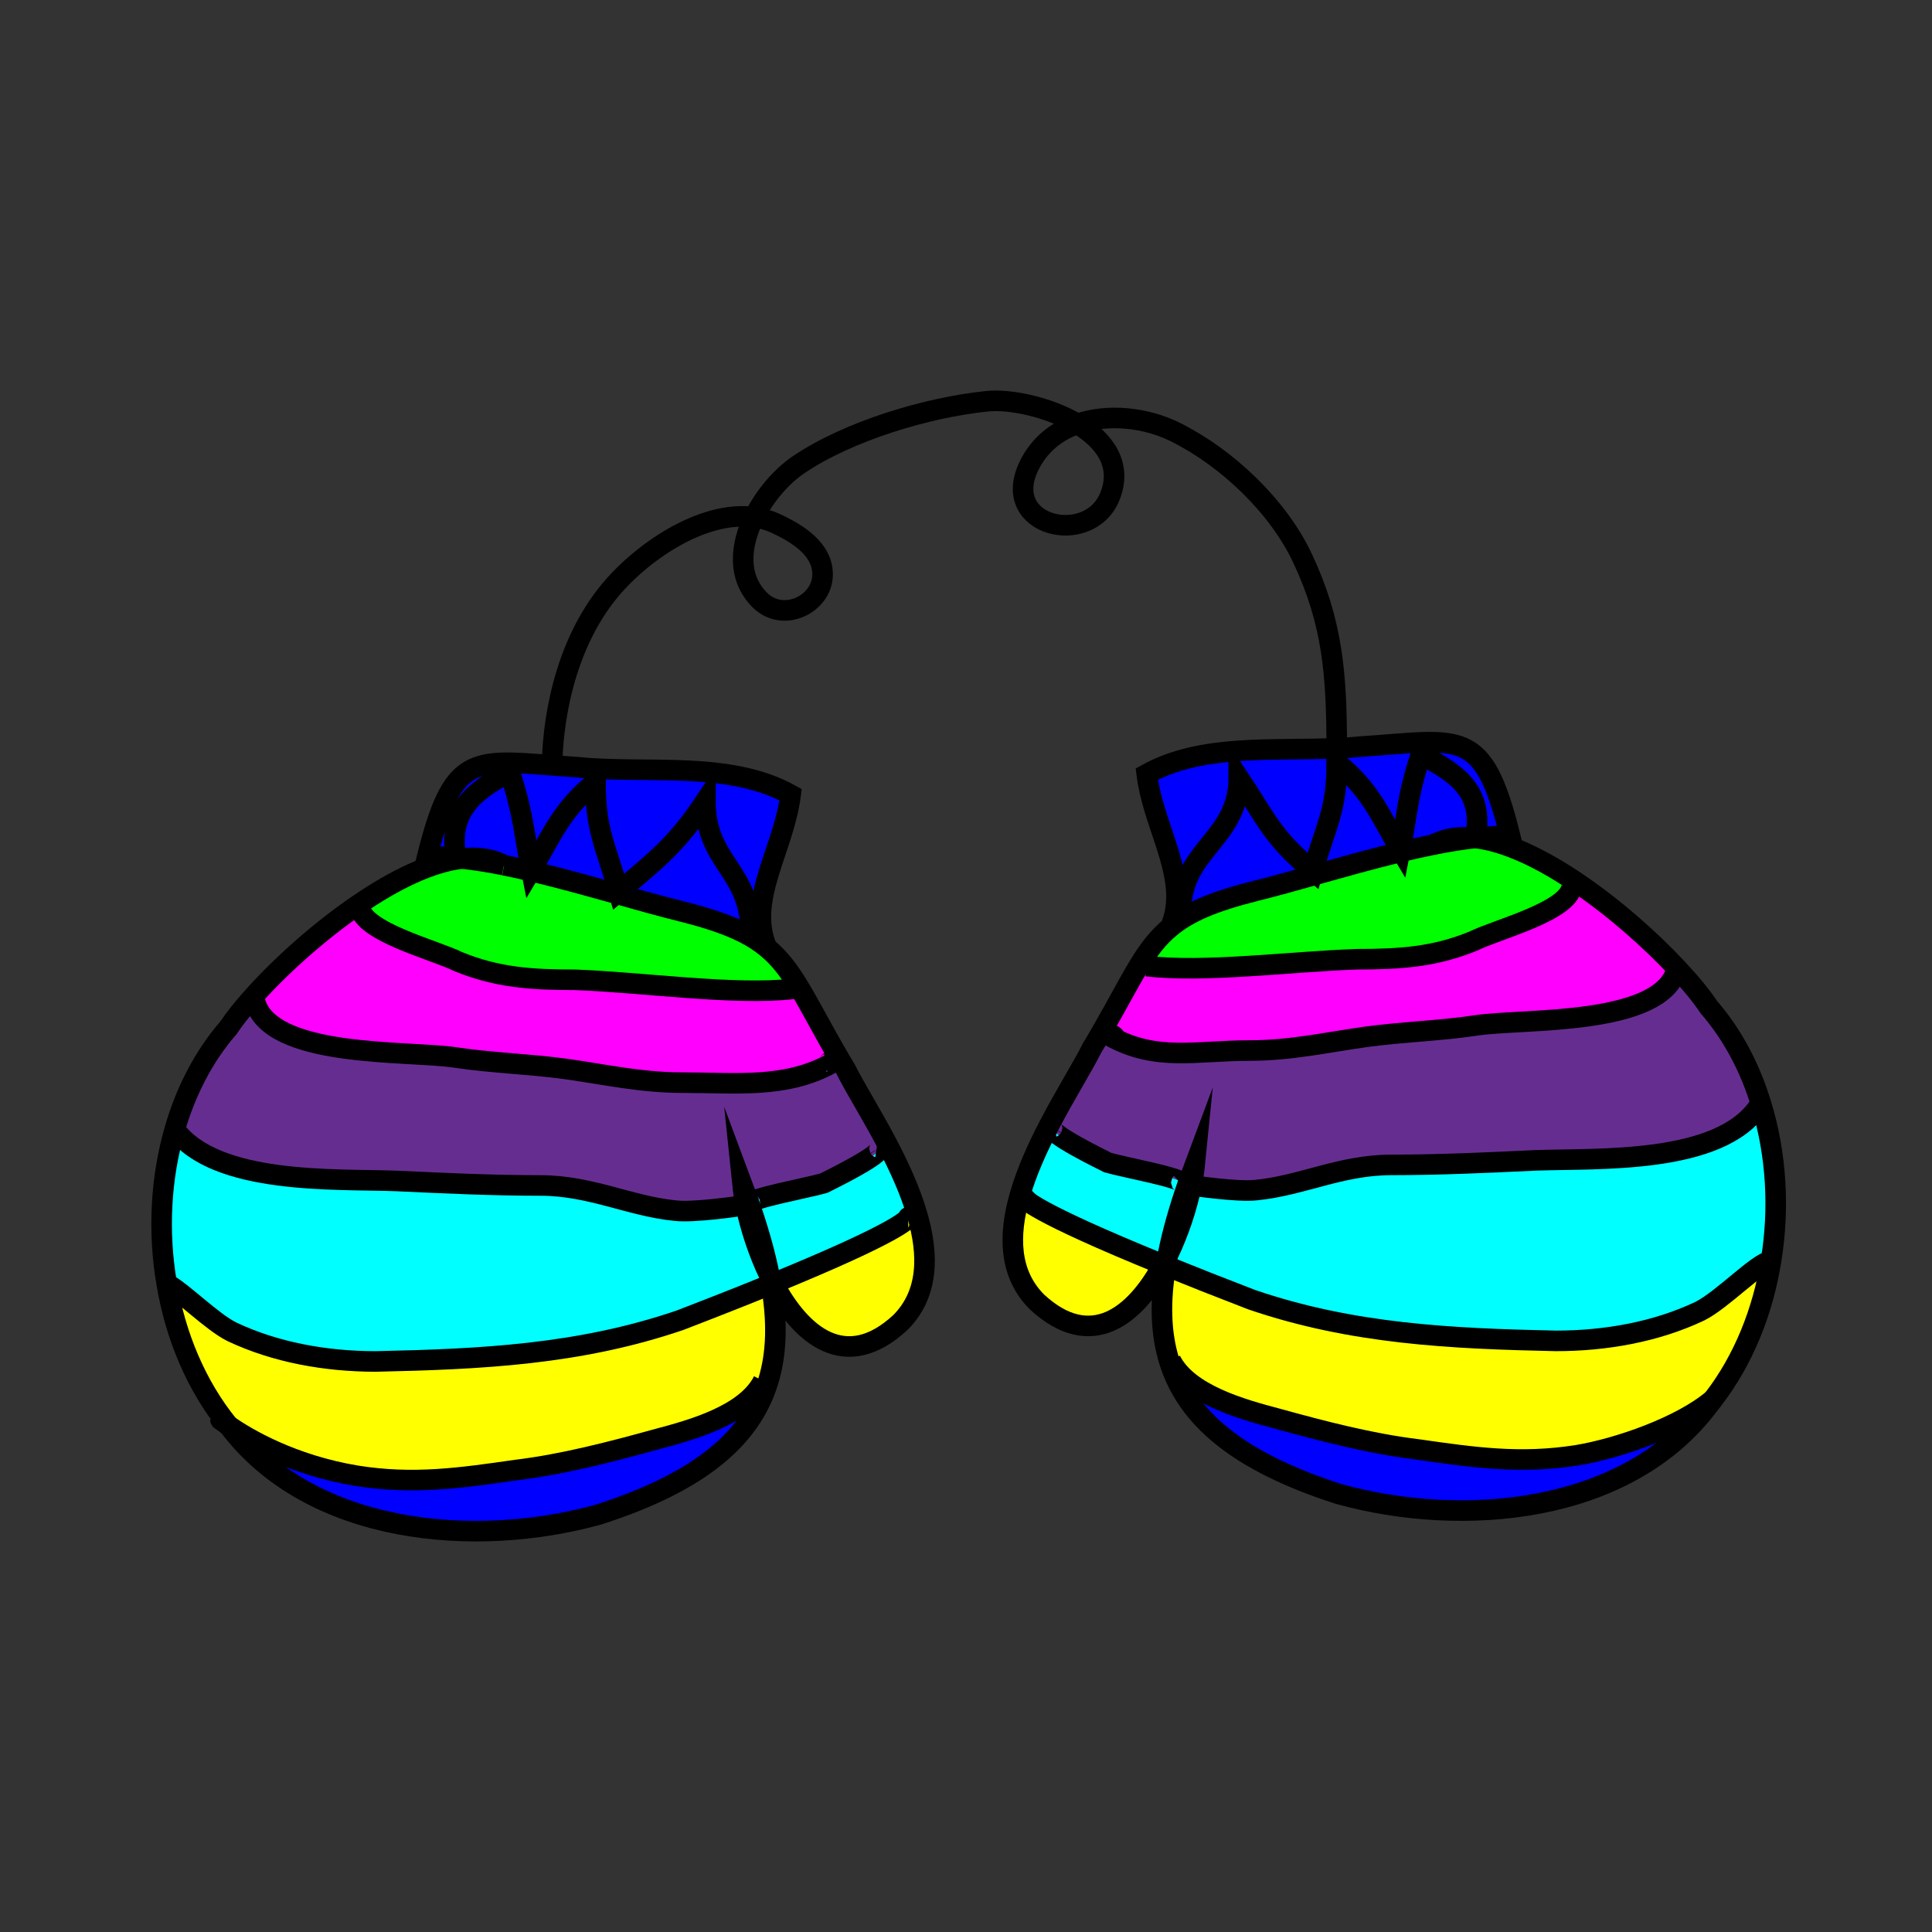 <svg:svg xmlns:dc="http://purl.org/dc/elements/1.1/" xmlns:ns2="http://web.resource.org/cc/" xmlns:rdf="http://www.w3.org/1999/02/22-rdf-syntax-ns#" xmlns:svg="http://www.w3.org/2000/svg" enable-background="new 0 0 266 206" height="281.808" id="Layer_1" version="1.1" viewBox="-7.484 -36.916 281.808 281.808" width="281.808" x="0px" y="0px" xml:space="preserve">
<svg:rect x="-7.484" y="-36.916" width="281.808" height="281.808" fill="#333333" stroke="none"/>
<svg:g>
	<svg:g id="XMLID_1_">
		<svg:g>
			<svg:path d="M25.86,171.03c2.62,1.81,9.16,5.73,18.65,7.31c8.33,1.33,15.16,0.33,23.33-0.84     c6.83-0.83,13.83-2.66,20.5-4.5c5-1.33,13-3.5,15.5-8.5l0.71,0.13C101.96,173,94.43,179.31,79.84,184     C61.85,189,37.87,187,25.86,171.03z" fill="#0000FF" />
			<svg:path d="M44.51,178.34c-9.49-1.58-16.03-5.5-18.65-7.31c0-0.01-0.01-0.02-0.02-0.03     c-4.72-5.81-7.73-13.07-9.01-20.69c2.33,1.24,6.56,5.56,9.5,7.03c6.34,3,13.67,4.33,21,4.33c15.34-0.33,29.67-1,44.34-6     c5.22-2.01,9.62-3.75,13.33-5.27c0.91,5.3,0.86,10.03-0.45,14.23l-0.71-0.13c-2.5,5-10.5,7.17-15.5,8.5     c-6.67,1.84-13.67,3.67-20.5,4.5C59.67,178.67,52.84,179.67,44.51,178.34z" fill="#FFFF00" />
			<svg:path d="M154.48,114.25C155.09,113.84,155.4,114.64,154.48,114.25L154.48,114.25z" fill="#FF00FF" />
			<svg:path d="M174.81,116.32c-7.859,0-13.56,1.64-20.329-2.07c0.92,0.39,0.609-0.41,0,0l-1.25-0.72     c2.279-3.95,3.859-7.04,5.38-9.54l1.17,0.01c8.34,1,21-0.66,30.67-1c6.33,0,11.33-0.33,17-2.66c3.33-1.67,14-4.34,14.33-8     l0.8-0.49c5.47,3.7,10.71,8.37,14.54,12.47c-2.04,8.53-22.47,7.28-29.34,8.34c-5.11,0.78-10.78,0.94-16,1.66     C186.06,115.12,180.76,116.32,174.81,116.32z" fill="#FF00FF" />
			<svg:path d="M151.78,116c0.52-0.86,1-1.68,1.45-2.47l1.25,0.72c6.77,3.71,12.47,2.07,20.329,2.07     c5.95,0,11.25-1.2,16.971-2c5.22-0.72,10.89-0.88,16-1.66c6.87-1.06,27.3,0.19,29.34-8.34c1.99,2.12,3.6,4.08,4.66,5.68     c3.489,4.03,6.05,8.92,7.649,14.24l-0.31,0.1c-5.67,8.66-23.67,7.66-32.67,8c-7,0.33-14,0.66-21,0.66c-7.33,0-13,3-19.67,3.67     c-2.66,0.33-9.33-0.67-9.33-0.67l-0.13-0.03c0.21-1.06,0.37-2.07,0.46-2.97c-0.37,0.99-0.721,1.96-1.061,2.91l-0.899-0.32     c0-0.71-8.45-2.27-10.7-2.92c-1.22-0.61-8.61-4.23-8.12-5.12l-0.49-0.25C147.86,122.78,150.41,118.74,151.78,116z" fill="#662D91" />
			<svg:path d="M104.39,101.33c1.83,1.51,3.2,3.32,4.62,5.66l-0.84,0.33c-8.33,1-22.17-0.98-31.84-1.32     c-6.33,0-11.33-0.33-17-2.66c-3.33-1.67-14-4.34-14.33-8l-0.21-0.31c5.17-3.53,10.55-6.21,15.15-6.72     c1.97,0.22,4.01,0.56,6.09,0.97c0,0,0.01,0,0.02,0.01c1.29,0.25,2.6,0.54,3.92,0.86c4.2,0.98,8.49,2.19,12.69,3.36     c3.13,0.89,6.22,1.75,9.18,2.49c4,1,6.94,2,9.23,3.17C102.36,99.83,103.44,100.54,104.39,101.33z" fill="#00FF00" />
			<svg:path d="M101.82,138.68c-0.32-0.88-0.64-1.77-0.98-2.68c0.09,0.87,0.24,1.83,0.44,2.85l-0.95,0.15     c0,0-6.66,1-9.33,0.67C84.33,139,78.67,136,71.33,136c-7,0-14-0.33-21-0.66c-8.83-0.33-26.34,0.62-32.32-7.53     c1.6-5.53,4.21-10.64,7.83-14.81c0.82-1.23,1.97-2.69,3.36-4.26l0.47,0.26c2.03,8.53,22.46,7.28,29.33,8.34     c5.11,0.78,10.78,0.94,16,1.66c5.73,0.8,11.02,2,16.98,2c7.85,0,15.04,0.91,21.81-2.8c-0.19-0.13-0.26-0.18-0.3-0.18l1.53-0.39     c0.27,0.44,0.54,0.9,0.82,1.37c1.33,2.67,3.78,6.57,6.09,10.95l-1.15,0.6c0.49,0.89-6.9,4.51-8.11,5.12     c-2.3,0.66-11.02,2.27-10.7,2.96L101.82,138.68z" fill="#662D91" />
			<svg:path d="M113.49,118.02c0.04,0,0.11,0.05,0.3,0.18c-6.77,3.71-13.96,2.8-21.81,2.8c-5.96,0-11.25-1.2-16.98-2     c-5.22-0.72-10.89-0.88-16-1.66c-6.87-1.06-27.3,0.19-29.33-8.34l-0.47-0.26c3.84-4.34,9.57-9.61,15.59-13.71L45,95.34     c0.33,3.66,11,6.33,14.33,8C65,105.67,70,106,76.33,106c9.67,0.34,23.51,2.32,31.84,1.32l0.84-0.33     c1.66,2.72,3.39,6.16,6.01,10.64L113.49,118.02z" fill="#FF00FF" />
			<svg:path d="M107.84,79c-1,8-6.45,15.33-3.45,22.33c-0.95-0.79-2.03-1.5-3.32-2.16L102,99c0-9-6.59-10.05-6.59-19.05     c-4,6-6.65,8.2-12.65,13.2c-2-7-3.38-8.97-3.38-15.97C74.38,81.18,73,85,70,90c-1-5-1.13-8.28-3.13-14.28     C60.87,78.72,58,82,59,88l-0.02,0.21c-1.42-0.14-2.8-0.21-4.14-0.21c3.64-14.56,6.45-14.21,18.22-13.28     c1.17,0.09,2.43,0.19,3.78,0.28C86.84,76,98.84,74,107.84,79z" fill="#0000FF" />
			<svg:path d="M126.3,140.28l-1.3,0.36c-0.01,0-0.01,0.01,0,0.02c0,0,0,0,0,0.01c-0.02,0.2-1.09,1.99-19.67,9.6     c-0.2-0.37-0.39-0.75-0.58-1.13c-0.64-3.27-1.64-6.75-2.93-10.46l0.15-0.05c-0.32-0.69,8.4-2.3,10.7-2.96     c1.21-0.61,8.6-4.23,8.11-5.12l1.15-0.6C123.65,133.23,125.28,136.77,126.3,140.28z" fill="#00FFFF" />
			<svg:path d="M82.76,93.15l-0.1,0.36c-4.2-1.17-8.49-2.38-12.69-3.36L70,90c3-5,4.38-8.82,9.38-12.82     C79.38,84.18,80.76,86.15,82.76,93.15z" fill="#0000FF" />
			<svg:path d="M82.76,93.15c6-5,8.65-7.2,12.65-13.2c0,9,6.59,10.05,6.59,19.05l-0.93,0.17C98.78,98,95.84,97,91.84,96     c-2.96-0.74-6.05-1.6-9.18-2.49L82.76,93.15z" fill="#0000FF" />
			<svg:path d="M125,140.64l1.3-0.36c1.71,5.83,1.7,11.56-2.46,15.72c-7.99,7.38-14.47,1.9-18.51-5.73     c18.58-7.61,19.65-9.4,19.67-9.6c0-0.01,0-0.01,0-0.01C125,140.65,125,140.64,125,140.64z" fill="#FFFF00" />
			<svg:path d="M101.28,138.85c0.63,3.15,1.82,6.88,3.47,10.29c0.1,0.43,0.17,0.85,0.25,1.26     c-3.71,1.52-8.11,3.26-13.33,5.27c-14.67,5-29,5.67-44.34,6c-7.33,0-14.66-1.33-21-4.33c-2.94-1.47-7.17-5.79-9.5-7.03     c-1.29-7.51-0.89-15.36,1.18-22.5c5.98,8.15,23.49,7.2,32.32,7.53c7,0.33,14,0.66,21,0.66c7.34,0,13,3,19.67,3.67     c2.67,0.33,9.33-0.67,9.33-0.67L101.28,138.85z" fill="#00FFFF" />
			<svg:path d="M69.97,90.15c-1.32-0.32-2.63-0.61-3.92-0.86c-0.01-0.01-0.02-0.01-0.02-0.01     c-1.76-0.95-3.83-1.23-6.09-0.97c-0.33-0.04-0.65-0.07-0.96-0.1L59,88c-1-6,1.87-9.28,7.87-12.28C68.87,81.72,69,85,70,90     L69.97,90.15z" fill="#0000FF" />
			<svg:path d="M173.21,76.53c4,6,4.81,8.62,10.81,13.62l0.16,0.58c-2.87,0.81-5.68,1.59-8.399,2.27     c-6.23,1.56-9.891,3.12-12.55,5.33c0.479-1.11,0.739-2.23,0.84-3.36l0.739,0.07C165.39,86.88,173.21,85.2,173.21,76.53z" fill="#0000FF" />
			<svg:path d="M187.5,74.34c0,7-1.48,8.81-3.48,15.81c-6-5-6.81-7.62-10.81-13.62c0,8.67-7.82,10.35-8.4,18.51     l-0.739-0.07c0.54-5.98-3.45-12.24-4.29-18.97c8.04-4.46,18.46-3.35,27.72-3.78c0,0.21,0,0.42,0,0.63V74.34z" fill="#0000FF" />
			<svg:path d="M190.78,72c15-1,18-3,22,13c-1.601,0-3.261,0.11-4.971,0.3L207.78,85c1-6-2.011-8.83-8.011-11.83     c-2,6-1.989,8.83-2.989,13.83c-3-5-4.28-8.66-9.28-12.66v-1.49c0-0.21,0-0.42,0-0.63C188.61,72.18,189.71,72.11,190.78,72z" fill="#0000FF" />
			<svg:path d="M196.78,87c1-5,0.989-7.83,2.989-13.83c6,3,9.011,5.83,8.011,11.83l0.029,0.3c-0.04,0-0.079,0-0.13,0.01     c-2.26-0.26-4.319,0.02-6.08,0.97c-1.56,0.31-3.14,0.67-4.739,1.05L196.78,87z" fill="#0000FF" />
			<svg:path d="M196.78,87l0.08,0.33c-4.2,1.01-8.49,2.23-12.681,3.4l-0.16-0.58c2-7,3.48-8.81,3.48-15.81     C192.5,78.34,193.78,82,196.78,87z" fill="#0000FF" />
			<svg:path d="M146,127.55c-0.49,0.89,6.9,4.51,8.12,5.12c2.25,0.65,10.7,2.21,10.7,2.92l0.899,0.32     c-1.25,3.62-2.22,7.03-2.85,10.23c-0.24,0.47-0.48,0.94-0.73,1.4c-19.239-7.83-20.33-9.66-20.359-9.87c0-0.01,0-0.01,0-0.01     l-0.53-0.14c0.98-3.46,2.57-6.97,4.26-10.22L146,127.55z" fill="#00FFFF" />
			<svg:path d="M166.45,136c0,0,6.67,1,9.33,0.67c6.67-0.67,12.34-3.67,19.67-3.67c7,0,14-0.33,21-0.66     c9-0.34,27,0.66,32.67-8l0.31-0.1c2.2,7.19,2.67,15.15,1.41,22.77l-0.06-0.01c-2,0.34-7,5.67-10.33,7.34     c-6.33,3-13.67,4.33-21,4.33c-15.33-0.33-29.67-1-44.33-6c-4.86-1.87-9-3.51-12.55-4.95c0.09-0.52,0.18-1.05,0.3-1.58     c1.63-3.37,2.81-7.05,3.439-10.17h0.011L166.45,136z" fill="#00FFFF" />
			<svg:path d="M250.78,147l0.06,0.01c-1.189,7.37-4,14.42-8.43,20.17c-4.68,3.99-13.811,7.16-19.79,8.16     c-8.34,1.33-15.17,0.33-23.34-0.84c-6.83-0.83-13.83-2.66-20.5-4.5c-5-1.33-13-3.5-15.5-8.5l-0.23,0.07     c-1.26-4.11-1.34-8.7-0.479-13.85c3.55,1.44,7.689,3.08,12.55,4.95c14.66,5,29,5.67,44.33,6c7.33,0,14.67-1.33,21-4.33     C243.78,152.67,248.78,147.34,250.78,147z" fill="#FFFF00" />
			<svg:path d="M242.41,167.18c-0.19,0.28-0.41,0.55-0.63,0.82c-12,16-36,18-54,13c-14.62-4.7-22.15-11.03-24.73-19.43     l0.23-0.07c2.5,5,10.5,7.17,15.5,8.5c6.67,1.84,13.67,3.67,20.5,4.5c8.17,1.17,15,2.17,23.34,0.84     C228.6,174.34,237.73,171.17,242.41,167.18z" fill="#0000FF" />
			<svg:path d="M201.6,86.28c2.08-0.41,4.11-0.75,6.08-0.97c4.521,0.5,9.811,3.09,14.9,6.54l-0.8,0.49     c-0.33,3.66-11,6.33-14.33,8c-5.67,2.33-10.67,2.66-17,2.66c-9.67,0.34-22.33,2-30.67,1l-1.17-0.01     c1.42-2.34,2.79-4.15,4.62-5.66c2.659-2.21,6.319-3.77,12.55-5.33c2.72-0.68,5.529-1.46,8.399-2.27     c4.19-1.17,8.48-2.39,12.681-3.4C198.46,86.95,200.04,86.59,201.6,86.28z" fill="#00FF00" />
			<svg:path d="M162.14,147.54c-4.04,7.49-10.46,12.75-18.359,5.46c-4.11-4.11-4.17-9.73-2.53-15.48l0.53,0.14     c0,0,0,0,0,0.01C141.81,137.88,142.9,139.71,162.14,147.54z" fill="#FFFF00" />
		</svg:g>
		<svg:g>
			<svg:path d="M66.03,89.28c-2.08-0.41-4.12-0.75-6.09-0.97     c-0.33-0.04-0.65-0.07-0.96-0.1c-1.42-0.14-2.8-0.21-4.14-0.21c3.64-14.56,6.45-14.21,18.22-13.28c1.17,0.09,2.43,0.19,3.78,0.28     c10,1,22-1,31,4c-1,8-6.45,15.33-3.45,22.33" fill="none" stroke="#000000" stroke-miterlimit="10" stroke-width="3" />
			<svg:path d="M66.05,89.29c-0.01-0.01-0.02-0.01-0.02-0.01     c-1.76-0.95-3.83-1.23-6.09-0.97c-4.6,0.51-9.98,3.19-15.15,6.72c-6.02,4.1-11.75,9.37-15.59,13.71     c-1.39,1.57-2.54,3.03-3.36,4.26c-3.62,4.17-6.23,9.28-7.83,14.81c-2.07,7.14-2.47,14.99-1.18,22.5     c1.28,7.62,4.29,14.88,9.01,20.69c0.01,0.01,0.02,0.02,0.02,0.03C37.87,187,61.85,189,79.84,184c14.59-4.69,22.12-11,24.71-19.37     c1.31-4.2,1.36-8.93,0.45-14.23c-0.08-0.41-0.15-0.83-0.25-1.26c-0.64-3.27-1.64-6.75-2.93-10.46c-0.32-0.88-0.64-1.77-0.98-2.68     c0.09,0.87,0.24,1.83,0.44,2.85c0.63,3.15,1.82,6.88,3.47,10.29c0.19,0.38,0.38,0.76,0.58,1.13c4.04,7.63,10.52,13.11,18.51,5.73     c4.16-4.16,4.17-9.89,2.46-15.72c-1.02-3.51-2.65-7.05-4.37-10.33c-2.31-4.38-4.76-8.28-6.09-10.95     c-0.28-0.47-0.55-0.93-0.82-1.37c-2.62-4.48-4.35-7.92-6.01-10.64c-1.42-2.34-2.79-4.15-4.62-5.66c-0.95-0.79-2.03-1.5-3.32-2.16     C98.78,98,95.84,97,91.84,96c-2.96-0.74-6.05-1.6-9.18-2.49c-4.2-1.17-8.49-2.38-12.69-3.36C68.65,89.83,67.34,89.54,66.05,89.29     " fill="none" stroke="#000000" stroke-miterlimit="10" stroke-width="3" />
			<svg:path d="M59,88c-1-6,1.87-9.28,7.87-12.28     C68.87,81.72,69,85,70,90c3-5,4.38-8.82,9.38-12.82c0,7,1.38,8.97,3.38,15.97c6-5,8.65-7.2,12.65-13.2c0,9,6.59,10.05,6.59,19.05     " fill="none" stroke="#000000" stroke-miterlimit="10" stroke-width="3" />
			<svg:path d="M45,95.34c0.33,3.66,11,6.33,14.33,8     C65,105.67,70,106,76.33,106c9.67,0.34,23.51,2.32,31.84,1.32" fill="none" stroke="#000000" stroke-miterlimit="10" stroke-width="3" />
			<svg:path d="M113,118.34c0.54-0.1,0.43-0.32,0.49-0.32     c0.04,0,0.11,0.05,0.3,0.18c-6.77,3.71-13.96,2.8-21.81,2.8c-5.96,0-11.25-1.2-16.98-2c-5.22-0.72-10.89-0.88-16-1.66     c-6.87-1.06-27.3,0.19-29.33-8.34" fill="none" stroke="#000000" stroke-miterlimit="10" stroke-width="3" />
			<svg:path d="M17.67,127.34c0.1,0.16,0.21,0.32,0.34,0.47     c5.98,8.15,23.49,7.2,32.32,7.53c7,0.33,14,0.66,21,0.66c7.34,0,13,3,19.67,3.67c2.67,0.33,9.33-0.67,9.33-0.67" fill="none" stroke="#000000" stroke-miterlimit="10" stroke-width="3" />
			<svg:path d="M102,138.67c-0.01-0.01-0.02-0.02-0.03-0.04     c-0.32-0.69,8.4-2.3,10.7-2.96c1.21-0.61,8.6-4.23,8.11-5.12c-0.05-0.08-0.17-0.14-0.37-0.17" fill="none" stroke="#000000" stroke-miterlimit="10" stroke-width="3" />
			<svg:path d="M16,150c0.24,0.04,0.52,0.15,0.83,0.31     c2.33,1.24,6.56,5.56,9.5,7.03c6.34,3,13.67,4.33,21,4.33c15.34-0.33,29.67-1,44.34-6c5.22-2.01,9.62-3.75,13.33-5.27     c0.11-0.04,0.22-0.09,0.33-0.13c18.58-7.61,19.65-9.4,19.67-9.6c0-0.01,0-0.01,0-0.01c0-0.01,0-0.02,0-0.02     c-0.01,0-0.01,0.01,0,0.02" fill="none" stroke="#000000" stroke-miterlimit="10" stroke-width="3" />
			<svg:path d="M24.67,170.15c0.17,0.14,0.57,0.45,1.19,0.88     c2.62,1.81,9.16,5.73,18.65,7.31c8.33,1.33,15.16,0.33,23.33-0.84c6.83-0.83,13.83-2.66,20.5-4.5c5-1.33,13-3.5,15.5-8.5" fill="none" stroke="#000000" stroke-miterlimit="10" stroke-width="3" />
			<svg:path d="M24.67,170.15c0,0-0.01,0-0.01-0.01     c-0.03-0.02-0.05-0.04-0.07-0.05c-0.01-0.01-0.02-0.02-0.02-0.02" fill="none" stroke="#000000" stroke-miterlimit="10" stroke-width="3" />
			<svg:path d="M201.58,86.29c0.01,0,0.01-0.01,0.02-0.01     c1.761-0.95,3.82-1.23,6.08-0.97c4.521,0.5,9.811,3.09,14.9,6.54c5.47,3.7,10.71,8.37,14.54,12.47c1.99,2.12,3.6,4.08,4.66,5.68     c3.489,4.03,6.05,8.92,7.649,14.24c2.2,7.19,2.67,15.15,1.41,22.77c-1.189,7.37-4,14.42-8.43,20.17     c-0.19,0.28-0.41,0.55-0.63,0.82c-12,16-36,18-54,13c-14.62-4.7-22.15-11.03-24.73-19.43c-1.26-4.11-1.34-8.7-0.479-13.85     c0.09-0.52,0.18-1.05,0.3-1.58c0.63-3.2,1.6-6.61,2.85-10.23c0.34-0.95,0.69-1.92,1.061-2.91c-0.09,0.9-0.25,1.91-0.46,2.97     h-0.011c-0.63,3.12-1.81,6.8-3.439,10.17c-0.24,0.47-0.48,0.94-0.73,1.4c-4.04,7.49-10.46,12.75-18.359,5.46     c-4.11-4.11-4.17-9.73-2.53-15.48c0.98-3.46,2.57-6.97,4.26-10.22c2.351-4.52,4.9-8.56,6.271-11.3c0.52-0.86,1-1.68,1.45-2.47     c2.279-3.95,3.859-7.04,5.38-9.54c1.42-2.34,2.79-4.15,4.62-5.66c2.659-2.21,6.319-3.77,12.55-5.33     c2.72-0.68,5.529-1.46,8.399-2.27c4.19-1.17,8.48-2.39,12.681-3.4c1.6-0.38,3.18-0.74,4.739-1.05c2.08-0.41,4.11-0.75,6.08-0.97     c0.051-0.01,0.09-0.01,0.13-0.01c1.71-0.19,3.37-0.3,4.971-0.3c-4-16-7-14-22-13c-1.07,0.11-2.17,0.18-3.28,0.22     c-9.26,0.43-19.68-0.68-27.72,3.78c0.84,6.73,4.83,12.99,4.29,18.97c-0.101,1.13-0.36,2.25-0.84,3.36" fill="none" stroke="#000000" stroke-miterlimit="10" stroke-width="3" />
			<svg:path d="M207.78,85c1-6-2.011-8.83-8.011-11.83     c-2,6-1.989,8.83-2.989,13.83c-3-5-4.28-8.66-9.28-12.66c0,7-1.48,8.81-3.48,15.81c-6-5-6.81-7.62-10.81-13.62     c0,8.67-7.82,10.35-8.4,18.51c-0.02,0.31-0.029,0.63-0.029,0.96" fill="none" stroke="#000000" stroke-miterlimit="10" stroke-width="3" />
			<svg:path d="M221.78,92.34c-0.33,3.66-11,6.33-14.33,8     c-5.67,2.33-10.67,2.66-17,2.66c-9.67,0.34-22.33,2-30.67,1" fill="none" stroke="#000000" stroke-miterlimit="10" stroke-width="3" />
			<svg:path d="M154.48,114.25c6.77,3.71,12.47,2.07,20.329,2.07     c5.95,0,11.25-1.2,16.971-2c5.22-0.72,10.89-0.88,16-1.66c6.87-1.06,27.3,0.19,29.34-8.34" fill="none" stroke="#000000" stroke-miterlimit="10" stroke-width="3" />
			<svg:path d="M154.48,114.25     C155.4,114.64,155.09,113.84,154.48,114.25L154.48,114.25z" fill="none" stroke="#000000" stroke-miterlimit="10" stroke-width="3" />
			<svg:path d="M249.12,124.34c-5.67,8.66-23.67,7.66-32.67,8     c-7,0.33-14,0.66-21,0.66c-7.33,0-13,3-19.67,3.67c-2.66,0.33-9.33-0.67-9.33-0.67" fill="none" stroke="#000000" stroke-miterlimit="10" stroke-width="3" />
			<svg:path d="M164.78,135.67c0.02-0.02,0.04-0.05,0.04-0.08     c0-0.71-8.45-2.27-10.7-2.92c-1.22-0.61-8.61-4.23-8.12-5.12c0.05-0.08,0.17-0.14,0.37-0.17" fill="none" stroke="#000000" stroke-miterlimit="10" stroke-width="3" />
			<svg:path d="M141.78,137.66c0.01-0.01,0.01-0.01,0.01-0.01     c-0.01-0.01-0.01-0.01,0-0.01" fill="none" stroke="#000000" stroke-miterlimit="10" stroke-width="3" />
			<svg:path d="M141.78,137.66c0,0,0,0,0,0.01" fill="none" stroke="#000000" stroke-miterlimit="10" stroke-width="3" />
			<svg:path d="M250.78,147c-2,0.34-7,5.67-10.33,7.34     c-6.33,3-13.67,4.33-21,4.33c-15.33-0.33-29.67-1-44.33-6c-4.86-1.87-9-3.51-12.55-4.95c-0.15-0.06-0.29-0.12-0.431-0.18     c-19.239-7.83-20.33-9.66-20.359-9.87" fill="none" stroke="#000000" stroke-miterlimit="10" stroke-width="3" />
			<svg:path d="M242.45,167.15c-0.01,0.01-0.03,0.02-0.04,0.03     c-4.68,3.99-13.811,7.16-19.79,8.16c-8.34,1.33-15.17,0.33-23.34-0.84c-6.83-0.83-13.83-2.66-20.5-4.5c-5-1.33-13-3.5-15.5-8.5" fill="none" stroke="#000000" stroke-miterlimit="10" stroke-width="3" />
			<svg:path d="M102.51,38.52c-7.65-1.06-16.8,5.36-21.38,11.12     c-7.74,9.7-8.08,22.86-8.07,25.08c0,0.07,0,0.12,0.01,0.17c0,0.1,0,0.15,0,0.15" fill="none" stroke="#000000" stroke-miterlimit="10" stroke-width="3" />
			<svg:path d="M102.51,38.52c-2.03,4.09-2.5,8.76,0.85,12.1     c3.36,3.34,9.02,0.65,9.14-3.62c0.1-3.82-3.75-6.17-7-7.64C104.54,38.93,103.54,38.65,102.51,38.52z" fill="none" stroke="#000000" stroke-miterlimit="10" stroke-width="3" />
			<svg:path d="M149.66,24.92c-4.18-2.49-9.811-3.65-13.16-3.31     c-8.67,0.88-20.21,4.32-27.52,9.27c-2.38,1.61-4.9,4.45-6.47,7.64" fill="none" stroke="#000000" stroke-miterlimit="10" stroke-width="3" />
			<svg:path d="M149.66,24.92c-2.97,1.02-5.521,2.99-7.04,6.09     c-4.351,8.94,8.8,11.9,11.78,4.5C156.28,30.86,153.62,27.29,149.66,24.92z" fill="none" stroke="#000000" stroke-miterlimit="10" stroke-width="3" />
			<svg:path d="M187.5,72.85c0-0.21,0-0.42,0-0.63     c-0.02-10.76-0.57-18.31-5-27.72c-3.55-7.55-10.95-14.6-18.5-18.37c-4.28-2.14-9.8-2.78-14.34-1.21" fill="none" stroke="#000000" stroke-miterlimit="10" stroke-width="3" />
			<svg:path d="M187.5,71.5c0,0.24,0,0.48,0,0.72" fill="none" stroke="#000000" stroke-miterlimit="10" stroke-width="3" />
		</svg:g>
	</svg:g>
</svg:g>
</svg:svg>